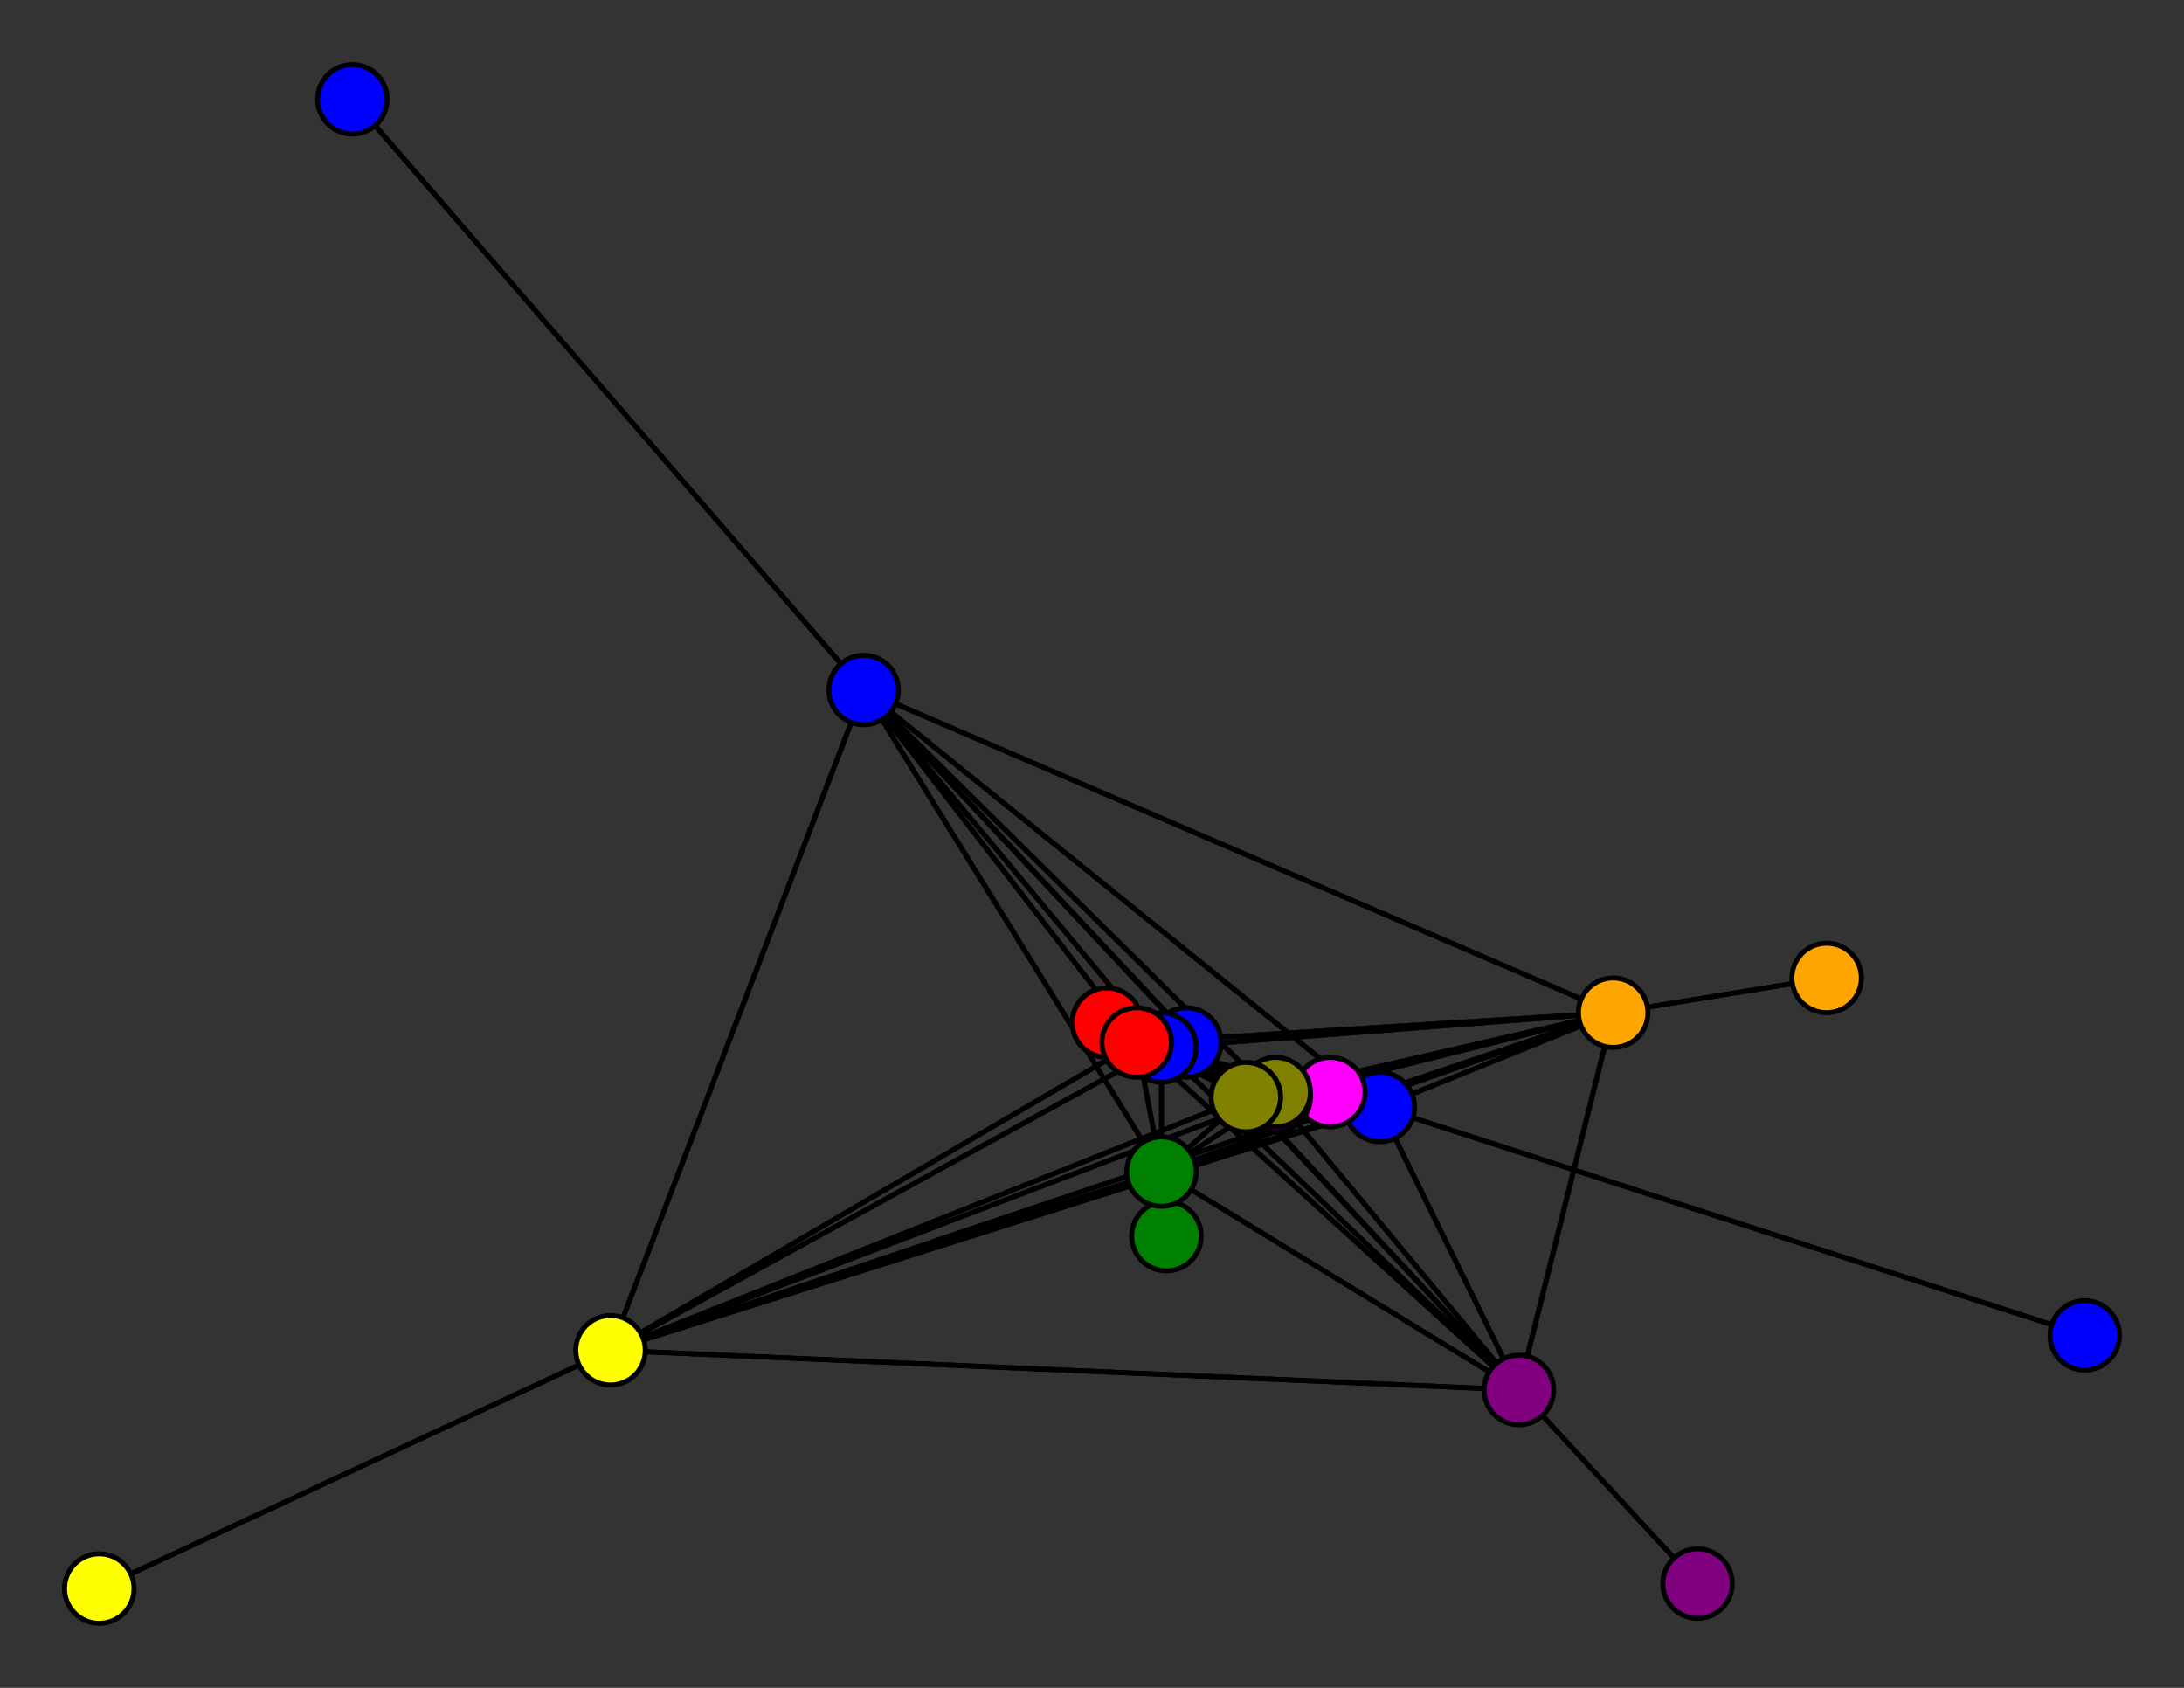 <svg width="440" height="340" xmlns="http://www.w3.org/2000/svg">
<rect width="100%" height="100%" fill="#333333" stroke="none"/>
<path stroke-width="1" stroke="black" d="M 239 210 234 211"/>
<path stroke-width="1" stroke="black" d="M 278 223 229 210"/>
<path stroke-width="1" stroke="black" d="M 278 223 234 211"/>
<path stroke-width="1" stroke="black" d="M 420 269 278 223"/>
<path stroke-width="1" stroke="black" d="M 174 139 251 221"/>
<path stroke-width="1" stroke="black" d="M 174 139 257 221"/>
<path stroke-width="1" stroke="black" d="M 174 139 278 223"/>
<path stroke-width="1" stroke="black" d="M 174 139 71 20"/>
<path stroke-width="1" stroke="black" d="M 174 139 123 272"/>
<path stroke-width="1" stroke="black" d="M 174 139 306 280"/>
<path stroke-width="1" stroke="black" d="M 174 139 325 204"/>
<path stroke-width="1" stroke="black" d="M 174 139 234 236"/>
<path stroke-width="1" stroke="black" d="M 174 139 229 210"/>
<path stroke-width="1" stroke="black" d="M 174 139 234 211"/>
<path stroke-width="1" stroke="black" d="M 71 20 174 139"/>
<path stroke-width="1" stroke="black" d="M 123 272 251 221"/>
<path stroke-width="1" stroke="black" d="M 123 272 257 221"/>
<path stroke-width="1" stroke="black" d="M 123 272 278 223"/>
<path stroke-width="1" stroke="black" d="M 123 272 174 139"/>
<path stroke-width="1" stroke="black" d="M 123 272 20 320"/>
<path stroke-width="1" stroke="black" d="M 123 272 306 280"/>
<path stroke-width="1" stroke="black" d="M 123 272 325 204"/>
<path stroke-width="1" stroke="black" d="M 123 272 234 236"/>
<path stroke-width="1" stroke="black" d="M 123 272 229 210"/>
<path stroke-width="1" stroke="black" d="M 278 223 234 236"/>
<path stroke-width="1" stroke="black" d="M 278 223 325 204"/>
<path stroke-width="1" stroke="black" d="M 278 223 306 280"/>
<path stroke-width="1" stroke="black" d="M 278 223 123 272"/>
<path stroke-width="1" stroke="black" d="M 251 221 278 223"/>
<path stroke-width="1" stroke="black" d="M 251 221 174 139"/>
<path stroke-width="1" stroke="black" d="M 251 221 123 272"/>
<path stroke-width="1" stroke="black" d="M 251 221 306 280"/>
<path stroke-width="1" stroke="black" d="M 251 221 325 204"/>
<path stroke-width="1" stroke="black" d="M 251 221 234 236"/>
<path stroke-width="1" stroke="black" d="M 251 221 229 210"/>
<path stroke-width="1" stroke="black" d="M 251 221 234 211"/>
<path stroke-width="1" stroke="black" d="M 257 220 251 221"/>
<path stroke-width="1" stroke="black" d="M 257 221 251 221"/>
<path stroke-width="1" stroke="black" d="M 257 221 268 220"/>
<path stroke-width="1" stroke="black" d="M 123 272 234 211"/>
<path stroke-width="1" stroke="black" d="M 257 221 278 223"/>
<path stroke-width="1" stroke="black" d="M 257 221 123 272"/>
<path stroke-width="1" stroke="black" d="M 257 221 306 280"/>
<path stroke-width="1" stroke="black" d="M 257 221 325 204"/>
<path stroke-width="1" stroke="black" d="M 257 221 234 236"/>
<path stroke-width="1" stroke="black" d="M 257 221 229 210"/>
<path stroke-width="1" stroke="black" d="M 257 221 234 211"/>
<path stroke-width="1" stroke="black" d="M 268 220 257 221"/>
<path stroke-width="1" stroke="black" d="M 278 223 251 221"/>
<path stroke-width="1" stroke="black" d="M 278 223 257 221"/>
<path stroke-width="1" stroke="black" d="M 278 223 420 269"/>
<path stroke-width="1" stroke="black" d="M 278 223 174 139"/>
<path stroke-width="1" stroke="black" d="M 257 221 174 139"/>
<path stroke-width="1" stroke="black" d="M 20 320 123 272"/>
<path stroke-width="1" stroke="black" d="M 306 280 251 221"/>
<path stroke-width="1" stroke="black" d="M 306 280 257 221"/>
<path stroke-width="1" stroke="black" d="M 234 236 229 210"/>
<path stroke-width="1" stroke="black" d="M 234 236 234 211"/>
<path stroke-width="1" stroke="black" d="M 235 249 234 236"/>
<path stroke-width="1" stroke="black" d="M 229 210 251 221"/>
<path stroke-width="1" stroke="black" d="M 229 210 257 221"/>
<path stroke-width="1" stroke="black" d="M 229 210 278 223"/>
<path stroke-width="1" stroke="black" d="M 229 210 174 139"/>
<path stroke-width="1" stroke="black" d="M 229 210 123 272"/>
<path stroke-width="1" stroke="black" d="M 229 210 306 280"/>
<path stroke-width="1" stroke="black" d="M 229 210 325 204"/>
<path stroke-width="1" stroke="black" d="M 229 210 234 236"/>
<path stroke-width="1" stroke="black" d="M 234 236 235 249"/>
<path stroke-width="1" stroke="black" d="M 229 210 223 206"/>
<path stroke-width="1" stroke="black" d="M 223 206 229 210"/>
<path stroke-width="1" stroke="black" d="M 234 211 251 221"/>
<path stroke-width="1" stroke="black" d="M 234 211 257 221"/>
<path stroke-width="1" stroke="black" d="M 234 211 278 223"/>
<path stroke-width="1" stroke="black" d="M 234 211 174 139"/>
<path stroke-width="1" stroke="black" d="M 234 211 123 272"/>
<path stroke-width="1" stroke="black" d="M 234 211 306 280"/>
<path stroke-width="1" stroke="black" d="M 234 211 325 204"/>
<path stroke-width="1" stroke="black" d="M 234 211 234 236"/>
<path stroke-width="1" stroke="black" d="M 234 211 229 210"/>
<path stroke-width="1" stroke="black" d="M 234 211 239 210"/>
<path stroke-width="1" stroke="black" d="M 229 210 234 211"/>
<path stroke-width="1" stroke="black" d="M 251 221 257 221"/>
<path stroke-width="1" stroke="black" d="M 234 236 325 204"/>
<path stroke-width="1" stroke="black" d="M 234 236 123 272"/>
<path stroke-width="1" stroke="black" d="M 306 280 278 223"/>
<path stroke-width="1" stroke="black" d="M 306 280 174 139"/>
<path stroke-width="1" stroke="black" d="M 306 280 123 272"/>
<path stroke-width="1" stroke="black" d="M 306 280 342 319"/>
<path stroke-width="1" stroke="black" d="M 306 280 325 204"/>
<path stroke-width="1" stroke="black" d="M 306 280 234 236"/>
<path stroke-width="1" stroke="black" d="M 306 280 229 210"/>
<path stroke-width="1" stroke="black" d="M 306 280 234 211"/>
<path stroke-width="1" stroke="black" d="M 342 319 306 280"/>
<path stroke-width="1" stroke="black" d="M 325 204 251 221"/>
<path stroke-width="1" stroke="black" d="M 325 204 257 221"/>
<path stroke-width="1" stroke="black" d="M 234 236 306 280"/>
<path stroke-width="1" stroke="black" d="M 325 204 278 223"/>
<path stroke-width="1" stroke="black" d="M 325 204 123 272"/>
<path stroke-width="1" stroke="black" d="M 325 204 306 280"/>
<path stroke-width="1" stroke="black" d="M 325 204 368 197"/>
<path stroke-width="1" stroke="black" d="M 325 204 234 236"/>
<path stroke-width="1" stroke="black" d="M 325 204 229 210"/>
<path stroke-width="1" stroke="black" d="M 325 204 234 211"/>
<path stroke-width="1" stroke="black" d="M 368 197 325 204"/>
<path stroke-width="1" stroke="black" d="M 234 236 251 221"/>
<path stroke-width="1" stroke="black" d="M 234 236 257 221"/>
<path stroke-width="1" stroke="black" d="M 234 236 278 223"/>
<path stroke-width="1" stroke="black" d="M 234 236 174 139"/>
<path stroke-width="1" stroke="black" d="M 325 204 174 139"/>
<path stroke-width="1" stroke="black" d="M 251 221 257 220"/>
<circle cx="239" cy="210" r="7.0" style="fill:blue;stroke:black;stroke-width:1.0"/>
<circle cx="234" cy="211" r="7.0" style="fill:blue;stroke:black;stroke-width:1.0"/>
<circle cx="223" cy="206" r="7.0" style="fill:red;stroke:black;stroke-width:1.0"/>
<circle cx="229" cy="210" r="7.0" style="fill:red;stroke:black;stroke-width:1.0"/>
<circle cx="235" cy="249" r="7.0" style="fill:green;stroke:black;stroke-width:1.0"/>
<circle cx="234" cy="236" r="7.0" style="fill:green;stroke:black;stroke-width:1.0"/>
<circle cx="368" cy="197" r="7.0" style="fill:orange;stroke:black;stroke-width:1.0"/>
<circle cx="325" cy="204" r="7.0" style="fill:orange;stroke:black;stroke-width:1.0"/>
<circle cx="342" cy="319" r="7.0" style="fill:purple;stroke:black;stroke-width:1.0"/>
<circle cx="306" cy="280" r="7.0" style="fill:purple;stroke:black;stroke-width:1.0"/>
<circle cx="20" cy="320" r="7.0" style="fill:yellow;stroke:black;stroke-width:1.0"/>
<circle cx="123" cy="272" r="7.0" style="fill:yellow;stroke:black;stroke-width:1.0"/>
<circle cx="71" cy="20" r="7.0" style="fill:blue;stroke:black;stroke-width:1.0"/>
<circle cx="174" cy="139" r="7.0" style="fill:blue;stroke:black;stroke-width:1.0"/>
<circle cx="420" cy="269" r="7.0" style="fill:blue;stroke:black;stroke-width:1.0"/>
<circle cx="278" cy="223" r="7.0" style="fill:blue;stroke:black;stroke-width:1.0"/>
<circle cx="268" cy="220" r="7.0" style="fill:fuchsia;stroke:black;stroke-width:1.0"/>
<circle cx="257" cy="221" r="7.0" style="fill:fuchsia;stroke:black;stroke-width:1.0"/>
<circle cx="257" cy="220" r="7.0" style="fill:olive;stroke:black;stroke-width:1.0"/>
<circle cx="251" cy="221" r="7.0" style="fill:olive;stroke:black;stroke-width:1.0"/>
</svg>
